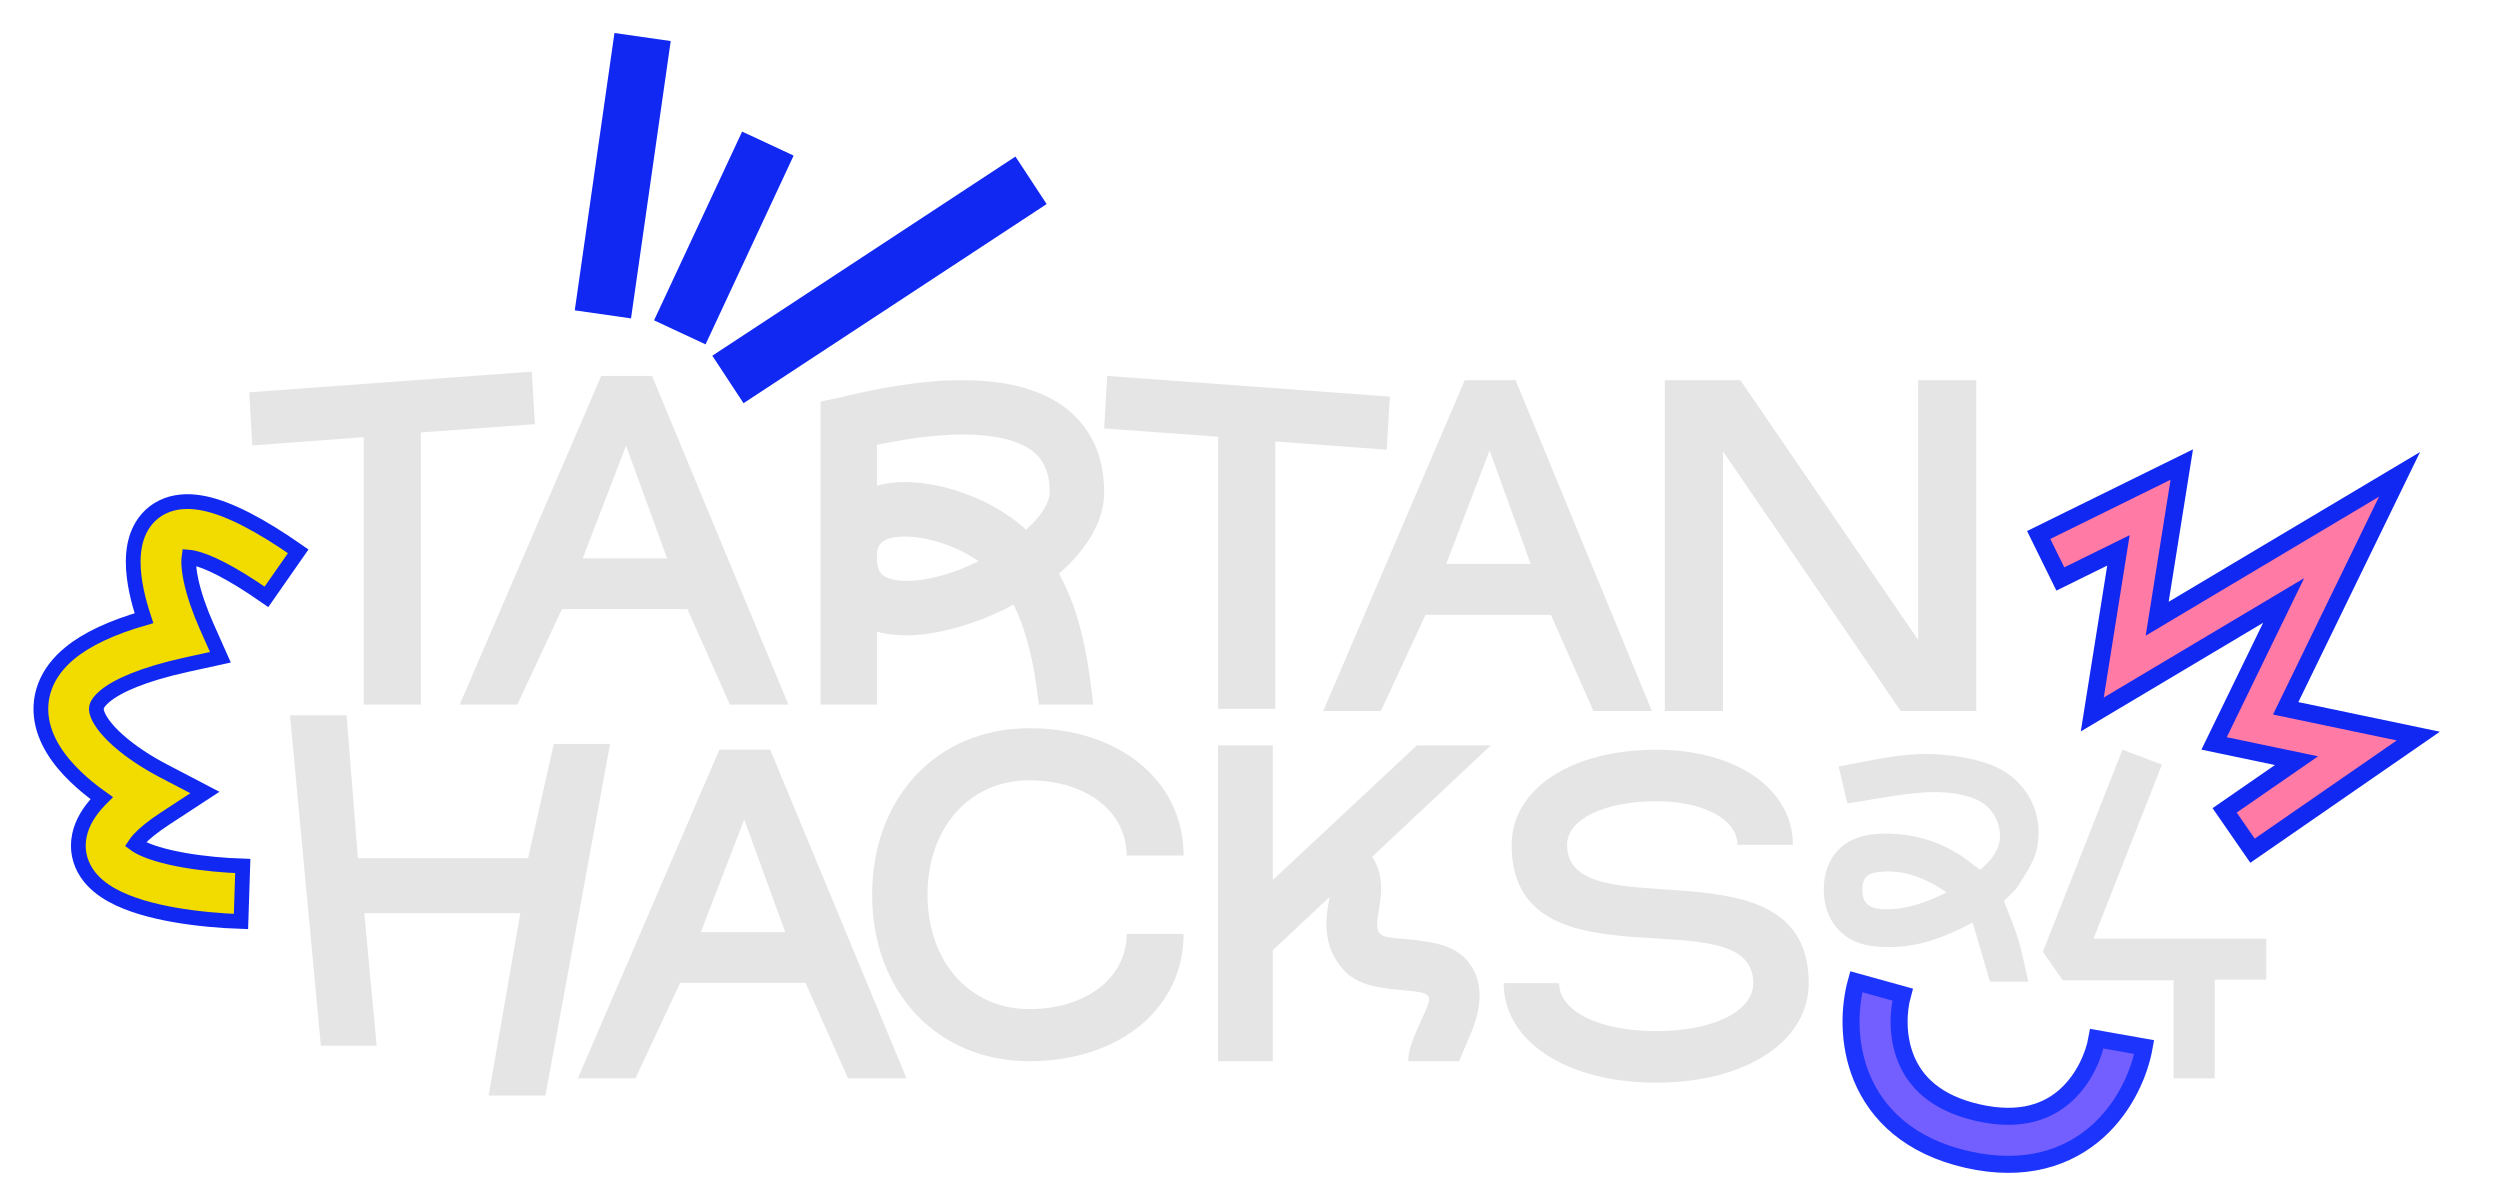 <svg width="1233" height="588" viewBox="0 0 1233 588" fill="none" xmlns="http://www.w3.org/2000/svg">
<path d="M821.081 350.681V187.524H858.36L946.027 315.602V187.524H974.703V350.681H937.424L849.757 222.603V350.681H821.081Z" fill="#E5E5E5"/>
<path d="M816.843 533.968C772.687 533.968 741.622 513.636 741.622 484.898H768.975C768.975 498.778 788.708 508.553 816.843 508.553C844.978 508.553 864.712 498.778 864.712 484.898C864.712 440.912 745.529 490.763 745.529 416.67C745.529 389.106 775.032 369.751 816.843 369.751C856.31 369.751 884.25 389.106 884.25 416.67H856.896C856.896 404.159 840.289 395.166 816.843 395.166C791.053 395.166 772.883 404.159 772.883 416.67C772.883 459.875 892.065 411.588 892.065 484.898C892.065 513.636 860.999 533.968 816.843 533.968Z" fill="#E5E5E5"/>
<path d="M600.714 523.373V367.632H627.74V434.017L698.78 367.632H735.265L676.773 422.531C679.089 426.23 680.441 430.123 681.02 434.601C681.599 439.857 680.634 444.724 680.054 449.007C677.545 462.634 680.248 462.05 693.954 463.218C705.15 464.386 717.891 465.554 724.841 475.288C729.474 481.712 730.825 489.694 728.895 498.844C727.543 505.073 725.034 510.914 722.717 515.975L719.628 523.373H694.533C694.533 517.533 697.235 511.692 699.938 505.463C706.888 490.083 708.239 489.889 691.637 488.331C680.827 487.358 669.823 486.19 662.874 478.597C657.854 473.147 654.959 466.722 654.38 459.519C653.801 454.068 654.573 449.007 655.345 444.724L655.731 442.388L627.74 468.669V523.373H600.714Z" fill="#E5E5E5"/>
<path d="M507.629 523.373C462.298 523.373 430.141 489.371 430.141 441.265C430.141 393.159 462.298 359.157 507.629 359.157C552.185 359.157 583.762 385.238 583.762 421.945H555.672C555.672 400.307 535.719 384.852 507.629 384.852C478.184 384.852 457.455 408.228 457.455 441.265C457.455 474.301 478.184 497.678 507.629 497.678C535.719 497.678 555.672 482.222 555.672 460.584H583.762C583.762 497.292 552.185 523.373 507.629 523.373Z" fill="#E5E5E5"/>
<path d="M404.714 347.503V198.052L416.036 195.683C416.434 195.485 416.831 195.485 417.228 195.288C425.174 193.511 443.649 189.168 463.911 187.786C475.83 187.194 486.557 187.588 495.893 189.168C508.011 191.339 518.341 195.485 526.088 201.606C532.047 206.344 536.616 212.069 539.795 218.979C542.973 225.889 544.562 233.983 544.562 242.867C544.562 252.344 540.788 262.018 533.239 271.494C530.259 275.443 526.485 279.194 522.313 282.945C533.438 303.28 536.616 325.194 539.199 347.503H512.381C510.991 336.25 509.6 326.773 506.62 316.112C504.832 309.597 502.647 303.674 499.866 298.146C493.112 301.898 485.762 305.056 478.611 307.425C467.486 311.177 456.561 313.348 447.224 313.348C441.861 313.348 436.895 312.756 432.524 311.571V347.503H404.714ZM432.524 277.417C433.12 281.76 434.709 283.142 435.504 283.734C437.689 285.511 441.861 286.498 447.224 286.498C457.355 286.498 470.268 282.945 482.584 276.825C478.213 273.666 472.85 270.902 467.089 268.73C456.362 264.782 445.436 263.597 438.484 265.571C435.305 266.756 433.12 268.138 432.524 272.284V277.417ZM432.524 239.511C436.895 238.327 441.463 237.734 446.43 237.734C448.813 237.734 450.999 237.932 453.382 238.129C460.931 238.919 468.877 240.696 476.426 243.657C487.947 247.803 498.277 254.121 506.024 261.228C508.408 259.056 510.395 257.082 512.182 254.91C515.758 250.37 517.745 246.224 517.745 242.867C517.745 236.945 516.751 228.455 509.401 222.533C501.058 216.215 485.961 213.254 465.699 214.636C453.184 215.425 441.066 217.597 432.524 219.374V239.511Z" fill="#E5E5E5"/>
<path d="M339.015 300.381H277.164L255.13 347.503H226.724L296.515 185.405H321.597L388.822 347.503H359.994L339.015 300.381ZM329.003 275.386L308.774 219.789L287.386 275.386H329.003Z" fill="#E5E5E5"/>
<path d="M764.917 303.251H703.066L681.033 350.681H652.627L722.417 187.524H747.499L814.724 350.681H785.897L764.917 303.251ZM754.905 278.093L734.677 222.133L713.289 278.093H754.905Z" fill="#E5E5E5"/>
<path d="M397.285 484.727H335.434L313.401 531.849H284.995L354.785 369.751H379.867L447.092 531.849H418.264L397.285 484.727ZM387.273 459.732L367.044 404.135L345.657 459.732H387.273Z" fill="#E5E5E5"/>
<path d="M972.917 455.013C961.217 461.163 950.313 465.654 938.44 466.76C932.781 467.295 926.879 467.278 921.306 466.259C907.685 463.771 899.533 453.078 899.481 438.775C899.43 424.817 907.166 414.417 920.77 411.947C927.277 410.773 934.287 410.945 940.846 411.947C953.273 413.83 964.436 419.099 974.145 427.201C974.907 427.823 975.755 428.341 976.672 428.98C983.353 423.124 988.286 416.75 985.707 407.248C983.388 398.68 977.295 394.413 968.988 392.358C956.353 389.231 943.84 391.01 931.31 392.962C924.681 393.999 918.087 395.122 911.129 396.262C909.658 390.008 908.291 384.239 906.82 378.02C922.795 375.135 938.215 371.179 954.104 371.974C962.896 372.405 971.947 373.753 980.255 376.569C998.532 382.77 1008.55 400.183 1004.55 418.788C1003.2 425.076 999.051 430.88 995.607 436.564C993.807 439.552 990.778 441.798 988.355 444.337C990.795 450.833 993.53 457.138 995.503 463.668C997.476 470.215 998.687 476.987 1000.37 484.173H981.449C978.697 474.775 975.911 465.257 972.917 454.996V455.013ZM960.109 440.14C949.361 432.901 938.475 428.479 925.841 430.155C920.493 430.863 918.45 433.644 918.485 438.93C918.537 445.167 921.583 448.138 928.662 448.414C939.704 448.846 949.707 445.253 960.092 440.14H960.109Z" fill="#E5E5E5"/>
<path d="M1032.51 462.955H1117.73V483.16H1092.3V531.849H1072.01V483.456H1017.31C1014.04 478.744 1010.92 474.24 1007.55 469.406C1020.52 436.454 1033.56 403.346 1046.78 369.751C1053.28 372.203 1059.49 374.551 1066.26 377.107C1055.05 405.642 1043.94 433.864 1032.51 462.955Z" fill="#E5E5E5"/>
<path d="M262.285 183.287L263.805 209.195L207.582 213.275V347.503H179.391V215.611L124.418 219.691L122.897 193.486L262.285 183.287Z" fill="#E5E5E5"/>
<path d="M546.083 185.405L544.562 211.314L600.786 215.394V349.621H628.976V217.73L683.95 221.809L685.47 195.605L546.083 185.405Z" fill="#E5E5E5"/>
<path fill-rule="evenodd" clip-rule="evenodd" d="M1183.45 233.949L1063.92 305.158L1076.05 229.11L1005.48 263.859L1016.16 285.552L1044.81 271.443L1031.91 352.377L1126.3 296.144L1091.99 366.652L1132.64 375.163L1097.19 399.673L1110.94 419.564L1192.71 363.033L1127.3 349.34L1183.45 233.949Z" fill="#FF7AA5" stroke="#1028F1" stroke-width="8.562"/>
<path fill-rule="evenodd" clip-rule="evenodd" d="M58.355 365.263C64.675 370.866 72.691 376.048 80.351 380.05L101.049 390.862L81.504 403.642C75.19 407.771 71.133 411.185 68.667 413.844C67.675 414.913 67.039 415.754 66.635 416.367C67.075 416.692 67.677 417.091 68.49 417.545C73.184 420.168 80.997 422.521 90.837 424.247C100.393 425.924 110.747 426.824 119.741 427.117L118.848 454.483C108.852 454.157 97.184 453.159 86.106 451.216C75.312 449.322 63.879 446.333 55.134 441.447C50.731 438.987 46.076 435.536 42.797 430.619C39.243 425.291 37.725 418.815 39.178 411.931C40.523 405.559 44.16 400.003 48.592 395.225C49.09 394.688 49.606 394.152 50.14 393.617C46.689 391.164 43.329 388.532 40.191 385.75C32.114 378.589 23.872 368.999 21.109 357.548C19.65 351.499 19.744 344.976 22.176 338.496C24.572 332.114 28.901 326.656 34.518 322.052C42.906 315.177 55.001 309.517 71 304.892C69.539 300.488 68.277 295.987 67.353 291.575C65.495 282.699 64.274 270.97 68.909 261.437C71.544 256.02 76.028 251.437 82.458 249.068C88.491 246.845 94.952 247.041 101.102 248.359C113.125 250.937 128.226 258.751 147.084 271.904L131.42 294.361C113.269 281.701 101.853 276.523 95.362 275.131C94.459 274.938 93.752 274.84 93.214 274.794C93.136 275.359 93.082 276.073 93.076 276.949C93.058 279.319 93.397 282.354 94.152 285.963C95.667 293.195 98.575 301.414 101.868 308.815L108.698 324.159L92.292 327.755C69.851 332.672 57.761 338.404 51.875 343.228C49.099 345.504 48.15 347.213 47.81 348.118C47.507 348.925 47.408 349.81 47.726 351.126C48.517 354.404 51.706 359.368 58.355 365.263Z" fill="#F2DC00" stroke="#1028F1" stroke-width="7.271"/>
<path fill-rule="evenodd" clip-rule="evenodd" d="M1018.8 540.272C1027.96 532.03 1032.75 520.335 1034.18 512.274L1057.52 516.417C1055.39 528.39 1048.61 545.333 1034.65 557.895C1020.08 570.996 998.751 578.336 970.273 571.876C941.795 565.415 925.721 549.59 918.233 531.485C911.054 514.126 912.253 495.917 915.502 484.199L938.342 490.532C936.155 498.421 935.426 511.037 940.136 522.427C944.538 533.07 954.169 543.918 975.517 548.761C996.865 553.604 1010.23 547.974 1018.8 540.272Z" fill="#735FFF" stroke="#1D34FC" stroke-width="8.393"/>
<path fill-rule="evenodd" clip-rule="evenodd" d="M283.473 153.064L303.048 16.278L330.794 20.249L311.219 157.035L283.473 153.064Z" fill="#1028F1"/>
<path fill-rule="evenodd" clip-rule="evenodd" d="M322.577 157.993L366.018 64.903L391.417 76.755L347.977 169.846L322.577 157.993Z" fill="#1028F1"/>
<path fill-rule="evenodd" clip-rule="evenodd" d="M351.318 175.437L500.815 77.217L516.205 100.642L366.708 198.862L351.318 175.437Z" fill="#1028F1"/>
<path d="M158.255 515.768H185.762L179.671 450.352H256.637L240.991 540.324H268.998L300.887 366.909H273.129L260.44 423.257H176.526L170.943 352.8H143.027L158.255 515.768Z" fill="#E5E5E5"/>
</svg>
